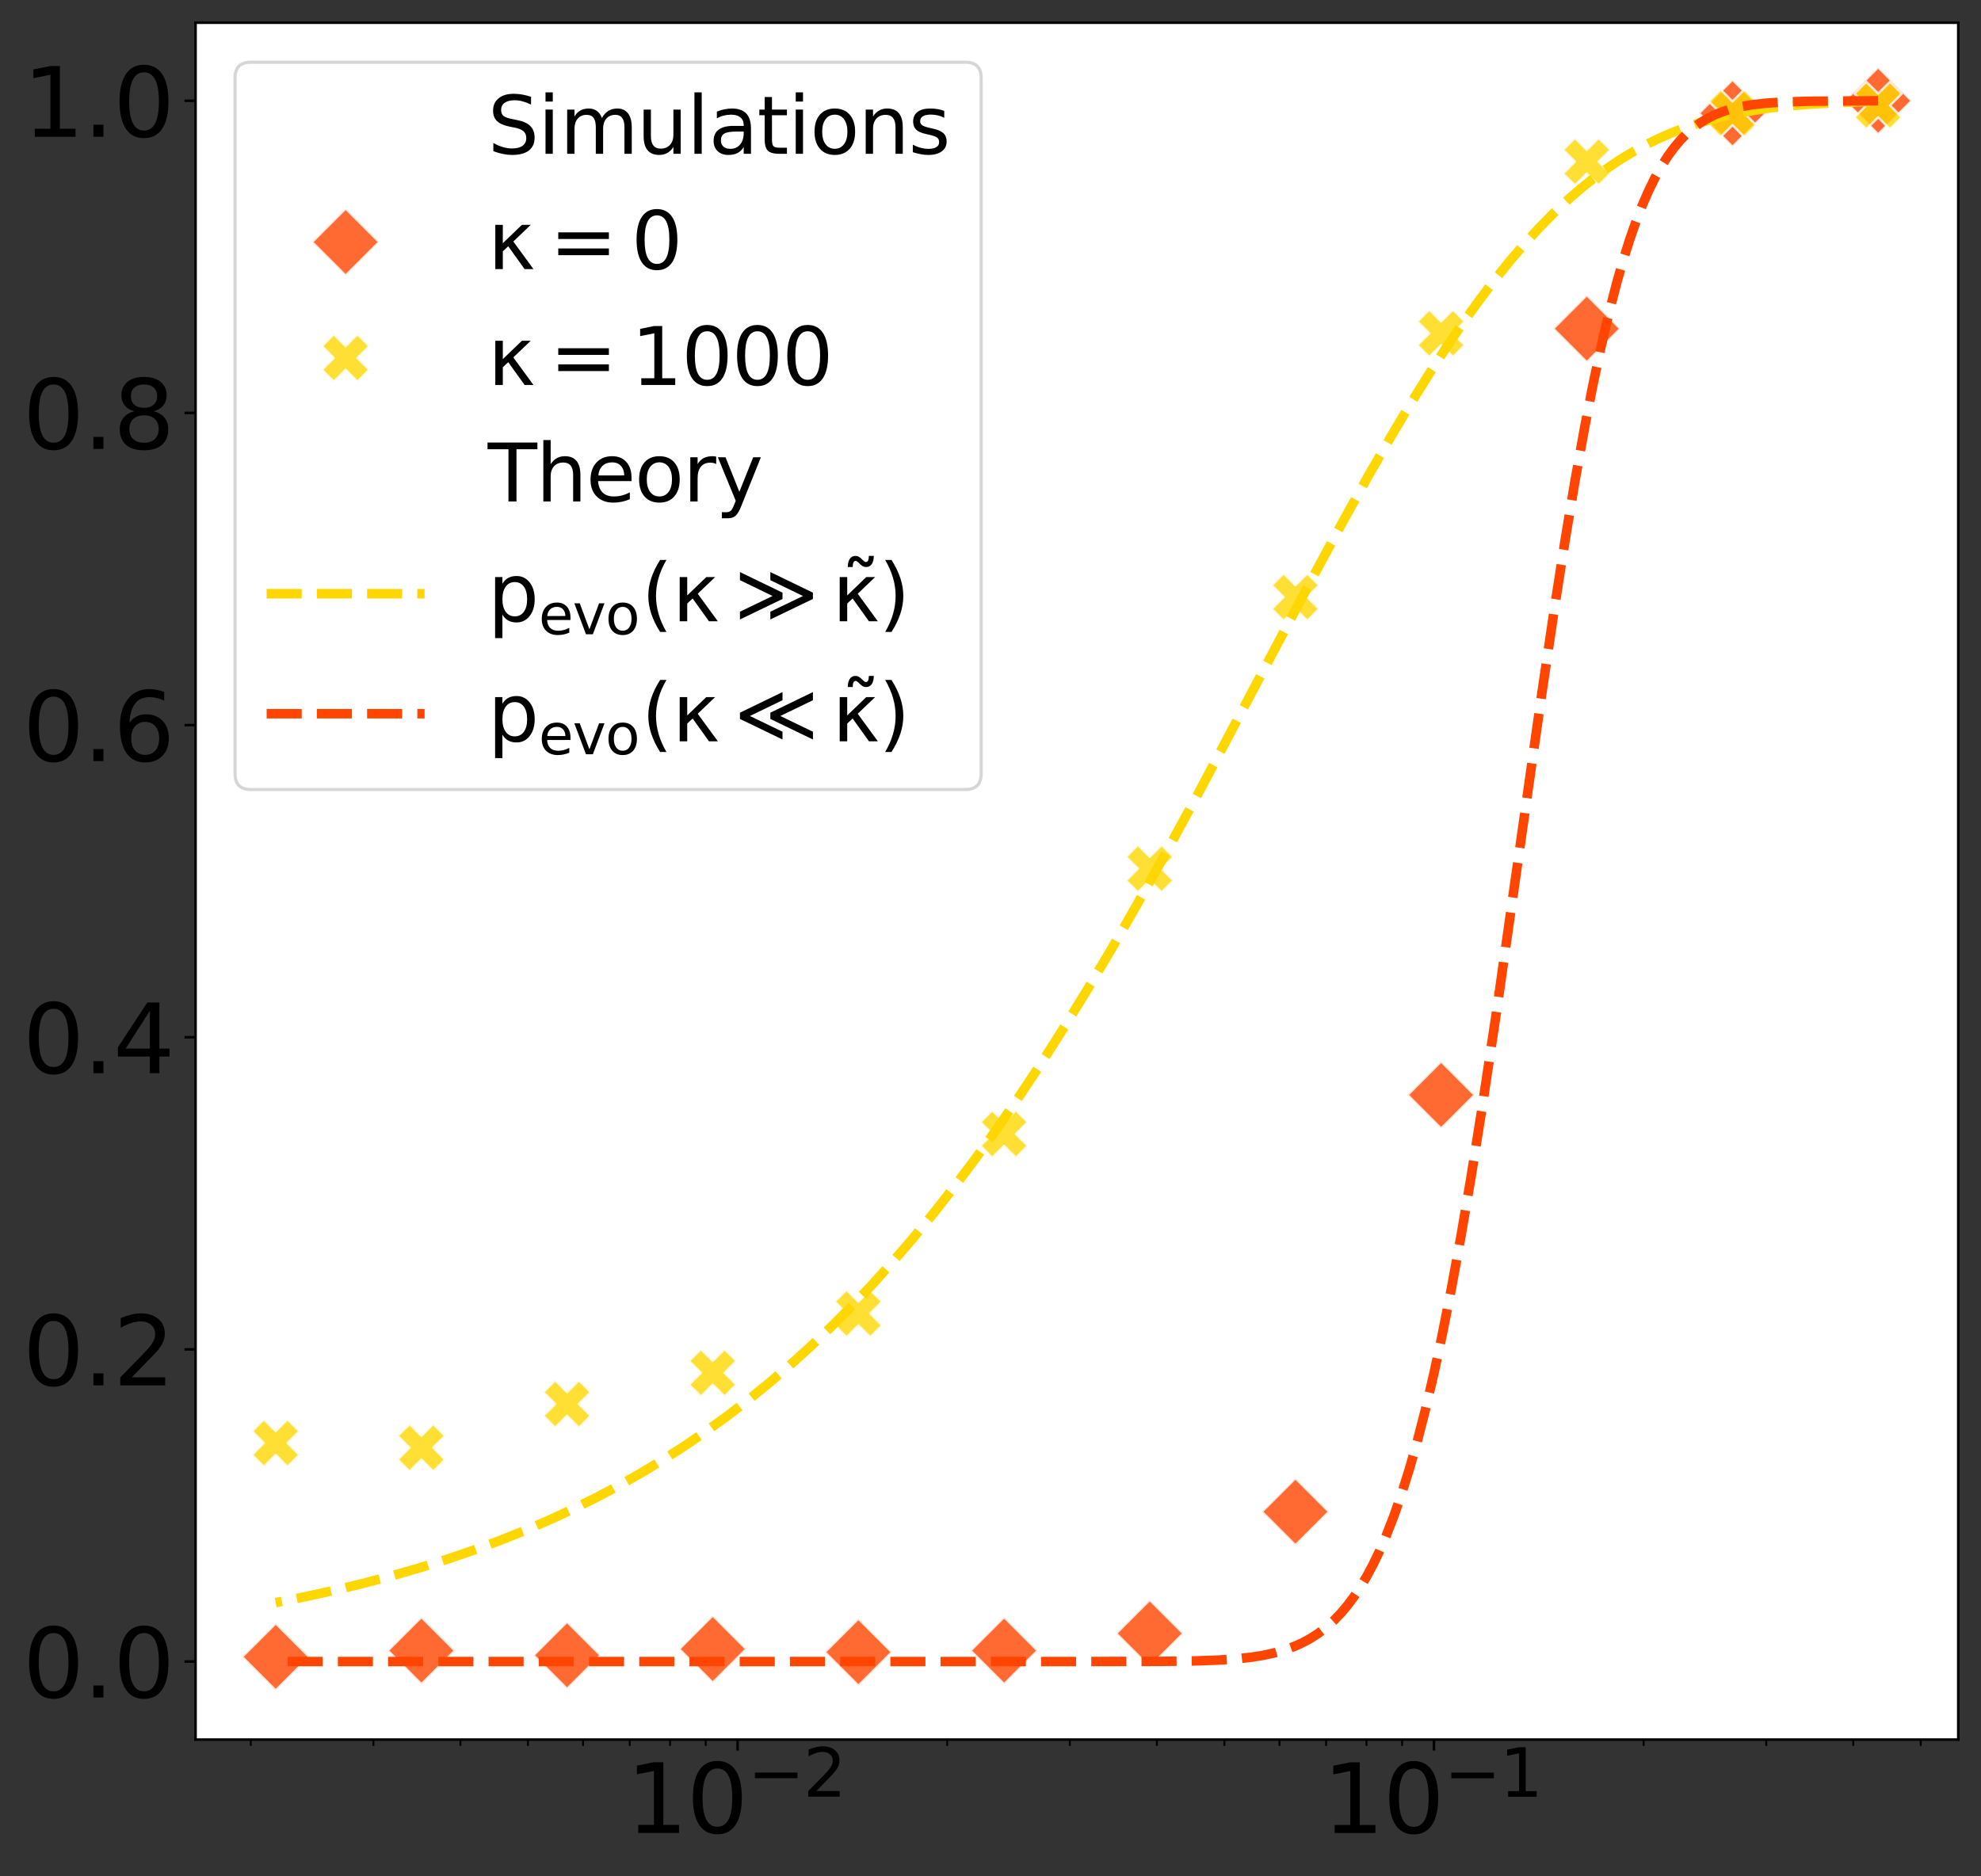 <?xml version="1.0" encoding="utf-8" standalone="no"?>
<!DOCTYPE svg PUBLIC "-//W3C//DTD SVG 1.1//EN"
  "http://www.w3.org/Graphics/SVG/1.1/DTD/svg11.dtd">
<svg xmlns:xlink="http://www.w3.org/1999/xlink" width="627.109pt" height="594.034pt" viewBox="0 0 627.109 594.034" xmlns="http://www.w3.org/2000/svg" version="1.1">
 <rect x="0" y="0" width="627.109" height="594.034" fill="#333333" stroke="none"/>
 <defs>
  <style type="text/css">*{stroke-linejoin: round; stroke-linecap: butt}</style>
 </defs>
 <g id="figure_1">
  <g id="patch_1">
   <path d="M 0 594.034 
L 627.109 594.034 
L 627.109 0 
L 0 0 
L 0 594.034 
z
" style="fill: none"/>
  </g>
  <g id="axes_1">
   <g id="patch_2">
    <path d="M 61.909 550.8 
L 619.909 550.8 
L 619.909 7.2 
L 61.909 7.2 
z
" style="fill: #ffffff"/>
   </g>
   <g id="PolyCollection_1"/>
   <g id="PolyCollection_2"/>
   <g id="matplotlib.axis_1">
    <g id="xtick_1">
     <g id="line2d_1">
      <defs>
       <path id="m8eb6b4bc54" d="M 0 0 
L 0 3.5 
" style="stroke: #000000; stroke-width: 0.8"/>
      </defs>
      <g>
       <use xlink:href="#m8eb6b4bc54" x="233.489" y="550.8" style="stroke: #000000; stroke-width: 0.8"/>
      </g>
     </g>
     <g id="text_1">
      <!-- $\mathdefault{10^{-2}}$ -->
      <g transform="translate(198.239 580.595)scale(0.3 -0.3)">
       <defs>
        <path id="DejaVuSans-31" d="M 794 531 
L 1825 531 
L 1825 4091 
L 703 3866 
L 703 4441 
L 1819 4666 
L 2450 4666 
L 2450 531 
L 3481 531 
L 3481 0 
L 794 0 
L 794 531 
z
" transform="scale(0.016)"/>
        <path id="DejaVuSans-30" d="M 2034 4250 
Q 1547 4250 1301 3770 
Q 1056 3291 1056 2328 
Q 1056 1369 1301 889 
Q 1547 409 2034 409 
Q 2525 409 2770 889 
Q 3016 1369 3016 2328 
Q 3016 3291 2770 3770 
Q 2525 4250 2034 4250 
z
M 2034 4750 
Q 2819 4750 3233 4129 
Q 3647 3509 3647 2328 
Q 3647 1150 3233 529 
Q 2819 -91 2034 -91 
Q 1250 -91 836 529 
Q 422 1150 422 2328 
Q 422 3509 836 4129 
Q 1250 4750 2034 4750 
z
" transform="scale(0.016)"/>
        <path id="DejaVuSans-2212" d="M 678 2272 
L 4684 2272 
L 4684 1741 
L 678 1741 
L 678 2272 
z
" transform="scale(0.016)"/>
        <path id="DejaVuSans-32" d="M 1228 531 
L 3431 531 
L 3431 0 
L 469 0 
L 469 531 
Q 828 903 1448 1529 
Q 2069 2156 2228 2338 
Q 2531 2678 2651 2914 
Q 2772 3150 2772 3378 
Q 2772 3750 2511 3984 
Q 2250 4219 1831 4219 
Q 1534 4219 1204 4116 
Q 875 4013 500 3803 
L 500 4441 
Q 881 4594 1212 4672 
Q 1544 4750 1819 4750 
Q 2544 4750 2975 4387 
Q 3406 4025 3406 3419 
Q 3406 3131 3298 2873 
Q 3191 2616 2906 2266 
Q 2828 2175 2409 1742 
Q 1991 1309 1228 531 
z
" transform="scale(0.016)"/>
       </defs>
       <use xlink:href="#DejaVuSans-31" transform="translate(0 0.766)"/>
       <use xlink:href="#DejaVuSans-30" transform="translate(63.623 0.766)"/>
       <use xlink:href="#DejaVuSans-2212" transform="translate(128.203 39.047)scale(0.7)"/>
       <use xlink:href="#DejaVuSans-32" transform="translate(186.855 39.047)scale(0.7)"/>
      </g>
     </g>
    </g>
    <g id="xtick_2">
     <g id="line2d_2">
      <g>
       <use xlink:href="#m8eb6b4bc54" x="453.943" y="550.8" style="stroke: #000000; stroke-width: 0.8"/>
      </g>
     </g>
     <g id="text_2">
      <!-- $\mathdefault{10^{-1}}$ -->
      <g transform="translate(418.693 580.595)scale(0.3 -0.3)">
       <use xlink:href="#DejaVuSans-31" transform="translate(0 0.684)"/>
       <use xlink:href="#DejaVuSans-30" transform="translate(63.623 0.684)"/>
       <use xlink:href="#DejaVuSans-2212" transform="translate(128.203 38.966)scale(0.7)"/>
       <use xlink:href="#DejaVuSans-31" transform="translate(186.855 38.966)scale(0.7)"/>
      </g>
     </g>
    </g>
    <g id="xtick_3">
     <g id="line2d_3">
      <defs>
       <path id="mfe21b0806c" d="M 0 0 
L 0 2 
" style="stroke: #000000; stroke-width: 0.6"/>
      </defs>
      <g>
       <use xlink:href="#mfe21b0806c" x="79.397" y="550.8" style="stroke: #000000; stroke-width: 0.6"/>
      </g>
     </g>
    </g>
    <g id="xtick_4">
     <g id="line2d_4">
      <g>
       <use xlink:href="#mfe21b0806c" x="118.218" y="550.8" style="stroke: #000000; stroke-width: 0.6"/>
      </g>
     </g>
    </g>
    <g id="xtick_5">
     <g id="line2d_5">
      <g>
       <use xlink:href="#mfe21b0806c" x="145.761" y="550.8" style="stroke: #000000; stroke-width: 0.6"/>
      </g>
     </g>
    </g>
    <g id="xtick_6">
     <g id="line2d_6">
      <g>
       <use xlink:href="#mfe21b0806c" x="167.125" y="550.8" style="stroke: #000000; stroke-width: 0.6"/>
      </g>
     </g>
    </g>
    <g id="xtick_7">
     <g id="line2d_7">
      <g>
       <use xlink:href="#mfe21b0806c" x="184.581" y="550.8" style="stroke: #000000; stroke-width: 0.6"/>
      </g>
     </g>
    </g>
    <g id="xtick_8">
     <g id="line2d_8">
      <g>
       <use xlink:href="#mfe21b0806c" x="199.34" y="550.8" style="stroke: #000000; stroke-width: 0.6"/>
      </g>
     </g>
    </g>
    <g id="xtick_9">
     <g id="line2d_9">
      <g>
       <use xlink:href="#mfe21b0806c" x="212.124" y="550.8" style="stroke: #000000; stroke-width: 0.6"/>
      </g>
     </g>
    </g>
    <g id="xtick_10">
     <g id="line2d_10">
      <g>
       <use xlink:href="#mfe21b0806c" x="223.401" y="550.8" style="stroke: #000000; stroke-width: 0.6"/>
      </g>
     </g>
    </g>
    <g id="xtick_11">
     <g id="line2d_11">
      <g>
       <use xlink:href="#mfe21b0806c" x="299.852" y="550.8" style="stroke: #000000; stroke-width: 0.6"/>
      </g>
     </g>
    </g>
    <g id="xtick_12">
     <g id="line2d_12">
      <g>
       <use xlink:href="#mfe21b0806c" x="338.672" y="550.8" style="stroke: #000000; stroke-width: 0.6"/>
      </g>
     </g>
    </g>
    <g id="xtick_13">
     <g id="line2d_13">
      <g>
       <use xlink:href="#mfe21b0806c" x="366.216" y="550.8" style="stroke: #000000; stroke-width: 0.6"/>
      </g>
     </g>
    </g>
    <g id="xtick_14">
     <g id="line2d_14">
      <g>
       <use xlink:href="#mfe21b0806c" x="387.58" y="550.8" style="stroke: #000000; stroke-width: 0.6"/>
      </g>
     </g>
    </g>
    <g id="xtick_15">
     <g id="line2d_15">
      <g>
       <use xlink:href="#mfe21b0806c" x="405.036" y="550.8" style="stroke: #000000; stroke-width: 0.6"/>
      </g>
     </g>
    </g>
    <g id="xtick_16">
     <g id="line2d_16">
      <g>
       <use xlink:href="#mfe21b0806c" x="419.794" y="550.8" style="stroke: #000000; stroke-width: 0.6"/>
      </g>
     </g>
    </g>
    <g id="xtick_17">
     <g id="line2d_17">
      <g>
       <use xlink:href="#mfe21b0806c" x="432.579" y="550.8" style="stroke: #000000; stroke-width: 0.6"/>
      </g>
     </g>
    </g>
    <g id="xtick_18">
     <g id="line2d_18">
      <g>
       <use xlink:href="#mfe21b0806c" x="443.856" y="550.8" style="stroke: #000000; stroke-width: 0.6"/>
      </g>
     </g>
    </g>
    <g id="xtick_19">
     <g id="line2d_19">
      <g>
       <use xlink:href="#mfe21b0806c" x="520.307" y="550.8" style="stroke: #000000; stroke-width: 0.6"/>
      </g>
     </g>
    </g>
    <g id="xtick_20">
     <g id="line2d_20">
      <g>
       <use xlink:href="#mfe21b0806c" x="559.127" y="550.8" style="stroke: #000000; stroke-width: 0.6"/>
      </g>
     </g>
    </g>
    <g id="xtick_21">
     <g id="line2d_21">
      <g>
       <use xlink:href="#mfe21b0806c" x="586.67" y="550.8" style="stroke: #000000; stroke-width: 0.6"/>
      </g>
     </g>
    </g>
    <g id="xtick_22">
     <g id="line2d_22">
      <g>
       <use xlink:href="#mfe21b0806c" x="608.034" y="550.8" style="stroke: #000000; stroke-width: 0.6"/>
      </g>
     </g>
    </g>
   </g>
   <g id="matplotlib.axis_2">
    <g id="ytick_1">
     <g id="line2d_23">
      <defs>
       <path id="m7afce7022f" d="M 0 0 
L -3.5 0 
" style="stroke: #000000; stroke-width: 0.8"/>
      </defs>
      <g>
       <use xlink:href="#m7afce7022f" x="61.909" y="526.091" style="stroke: #000000; stroke-width: 0.8"/>
      </g>
     </g>
     <g id="text_3">
      <!-- 0.0 -->
      <g transform="translate(7.2 537.489)scale(0.3 -0.3)">
       <defs>
        <path id="DejaVuSans-2e" d="M 684 794 
L 1344 794 
L 1344 0 
L 684 0 
L 684 794 
z
" transform="scale(0.016)"/>
       </defs>
       <use xlink:href="#DejaVuSans-30"/>
       <use xlink:href="#DejaVuSans-2e" x="63.623"/>
       <use xlink:href="#DejaVuSans-30" x="95.41"/>
      </g>
     </g>
    </g>
    <g id="ytick_2">
     <g id="line2d_24">
      <g>
       <use xlink:href="#m7afce7022f" x="61.909" y="427.255" style="stroke: #000000; stroke-width: 0.8"/>
      </g>
     </g>
     <g id="text_4">
      <!-- 0.2 -->
      <g transform="translate(7.2 438.652)scale(0.3 -0.3)">
       <use xlink:href="#DejaVuSans-30"/>
       <use xlink:href="#DejaVuSans-2e" x="63.623"/>
       <use xlink:href="#DejaVuSans-32" x="95.41"/>
      </g>
     </g>
    </g>
    <g id="ytick_3">
     <g id="line2d_25">
      <g>
       <use xlink:href="#m7afce7022f" x="61.909" y="328.418" style="stroke: #000000; stroke-width: 0.8"/>
      </g>
     </g>
     <g id="text_5">
      <!-- 0.4 -->
      <g transform="translate(7.2 339.816)scale(0.3 -0.3)">
       <defs>
        <path id="DejaVuSans-34" d="M 2419 4116 
L 825 1625 
L 2419 1625 
L 2419 4116 
z
M 2253 4666 
L 3047 4666 
L 3047 1625 
L 3713 1625 
L 3713 1100 
L 3047 1100 
L 3047 0 
L 2419 0 
L 2419 1100 
L 313 1100 
L 313 1709 
L 2253 4666 
z
" transform="scale(0.016)"/>
       </defs>
       <use xlink:href="#DejaVuSans-30"/>
       <use xlink:href="#DejaVuSans-2e" x="63.623"/>
       <use xlink:href="#DejaVuSans-34" x="95.41"/>
      </g>
     </g>
    </g>
    <g id="ytick_4">
     <g id="line2d_26">
      <g>
       <use xlink:href="#m7afce7022f" x="61.909" y="229.582" style="stroke: #000000; stroke-width: 0.8"/>
      </g>
     </g>
     <g id="text_6">
      <!-- 0.6 -->
      <g transform="translate(7.2 240.979)scale(0.3 -0.3)">
       <defs>
        <path id="DejaVuSans-36" d="M 2113 2584 
Q 1688 2584 1439 2293 
Q 1191 2003 1191 1497 
Q 1191 994 1439 701 
Q 1688 409 2113 409 
Q 2538 409 2786 701 
Q 3034 994 3034 1497 
Q 3034 2003 2786 2293 
Q 2538 2584 2113 2584 
z
M 3366 4563 
L 3366 3988 
Q 3128 4100 2886 4159 
Q 2644 4219 2406 4219 
Q 1781 4219 1451 3797 
Q 1122 3375 1075 2522 
Q 1259 2794 1537 2939 
Q 1816 3084 2150 3084 
Q 2853 3084 3261 2657 
Q 3669 2231 3669 1497 
Q 3669 778 3244 343 
Q 2819 -91 2113 -91 
Q 1303 -91 875 529 
Q 447 1150 447 2328 
Q 447 3434 972 4092 
Q 1497 4750 2381 4750 
Q 2619 4750 2861 4703 
Q 3103 4656 3366 4563 
z
" transform="scale(0.016)"/>
       </defs>
       <use xlink:href="#DejaVuSans-30"/>
       <use xlink:href="#DejaVuSans-2e" x="63.623"/>
       <use xlink:href="#DejaVuSans-36" x="95.41"/>
      </g>
     </g>
    </g>
    <g id="ytick_5">
     <g id="line2d_27">
      <g>
       <use xlink:href="#m7afce7022f" x="61.909" y="130.745" style="stroke: #000000; stroke-width: 0.8"/>
      </g>
     </g>
     <g id="text_7">
      <!-- 0.8 -->
      <g transform="translate(7.2 142.143)scale(0.3 -0.3)">
       <defs>
        <path id="DejaVuSans-38" d="M 2034 2216 
Q 1584 2216 1326 1975 
Q 1069 1734 1069 1313 
Q 1069 891 1326 650 
Q 1584 409 2034 409 
Q 2484 409 2743 651 
Q 3003 894 3003 1313 
Q 3003 1734 2745 1975 
Q 2488 2216 2034 2216 
z
M 1403 2484 
Q 997 2584 770 2862 
Q 544 3141 544 3541 
Q 544 4100 942 4425 
Q 1341 4750 2034 4750 
Q 2731 4750 3128 4425 
Q 3525 4100 3525 3541 
Q 3525 3141 3298 2862 
Q 3072 2584 2669 2484 
Q 3125 2378 3379 2068 
Q 3634 1759 3634 1313 
Q 3634 634 3220 271 
Q 2806 -91 2034 -91 
Q 1263 -91 848 271 
Q 434 634 434 1313 
Q 434 1759 690 2068 
Q 947 2378 1403 2484 
z
M 1172 3481 
Q 1172 3119 1398 2916 
Q 1625 2713 2034 2713 
Q 2441 2713 2670 2916 
Q 2900 3119 2900 3481 
Q 2900 3844 2670 4047 
Q 2441 4250 2034 4250 
Q 1625 4250 1398 4047 
Q 1172 3844 1172 3481 
z
" transform="scale(0.016)"/>
       </defs>
       <use xlink:href="#DejaVuSans-30"/>
       <use xlink:href="#DejaVuSans-2e" x="63.623"/>
       <use xlink:href="#DejaVuSans-38" x="95.41"/>
      </g>
     </g>
    </g>
    <g id="ytick_6">
     <g id="line2d_28">
      <g>
       <use xlink:href="#m7afce7022f" x="61.909" y="31.909" style="stroke: #000000; stroke-width: 0.8"/>
      </g>
     </g>
     <g id="text_8">
      <!-- 1.0 -->
      <g transform="translate(7.2 43.307)scale(0.3 -0.3)">
       <use xlink:href="#DejaVuSans-31"/>
       <use xlink:href="#DejaVuSans-2e" x="63.623"/>
       <use xlink:href="#DejaVuSans-30" x="95.41"/>
      </g>
     </g>
    </g>
   </g>
   <g id="line2d_29">
    <defs>
     <path id="md535e7350f" d="M -0 10.607 
L 10.607 0 
L 0 -10.607 
L -10.607 -0 
z
" style="stroke: #ffffff; stroke-opacity: 0.8; stroke-width: 0.75; stroke-linejoin: miter"/>
    </defs>
    <g clip-path="url(#p264e9fca0c)">
     <use xlink:href="#md535e7350f" x="87.273" y="524.608" style="fill: #ff4500; fill-opacity: 0.8; stroke: #ffffff; stroke-opacity: 0.8; stroke-width: 0.75; stroke-linejoin: miter"/>
     <use xlink:href="#md535e7350f" x="133.389" y="522.632" style="fill: #ff4500; fill-opacity: 0.8; stroke: #ffffff; stroke-opacity: 0.8; stroke-width: 0.75; stroke-linejoin: miter"/>
     <use xlink:href="#md535e7350f" x="179.504" y="524.114" style="fill: #ff4500; fill-opacity: 0.8; stroke: #ffffff; stroke-opacity: 0.8; stroke-width: 0.75; stroke-linejoin: miter"/>
     <use xlink:href="#md535e7350f" x="225.62" y="522.137" style="fill: #ff4500; fill-opacity: 0.8; stroke: #ffffff; stroke-opacity: 0.8; stroke-width: 0.75; stroke-linejoin: miter"/>
     <use xlink:href="#md535e7350f" x="271.736" y="523.126" style="fill: #ff4500; fill-opacity: 0.8; stroke: #ffffff; stroke-opacity: 0.8; stroke-width: 0.75; stroke-linejoin: miter"/>
     <use xlink:href="#md535e7350f" x="317.852" y="522.632" style="fill: #ff4500; fill-opacity: 0.8; stroke: #ffffff; stroke-opacity: 0.8; stroke-width: 0.75; stroke-linejoin: miter"/>
     <use xlink:href="#md535e7350f" x="363.967" y="517.196" style="fill: #ff4500; fill-opacity: 0.8; stroke: #ffffff; stroke-opacity: 0.8; stroke-width: 0.75; stroke-linejoin: miter"/>
     <use xlink:href="#md535e7350f" x="410.083" y="478.649" style="fill: #ff4500; fill-opacity: 0.8; stroke: #ffffff; stroke-opacity: 0.8; stroke-width: 0.75; stroke-linejoin: miter"/>
     <use xlink:href="#md535e7350f" x="456.199" y="346.703" style="fill: #ff4500; fill-opacity: 0.8; stroke: #ffffff; stroke-opacity: 0.8; stroke-width: 0.75; stroke-linejoin: miter"/>
     <use xlink:href="#md535e7350f" x="502.314" y="104.06" style="fill: #ff4500; fill-opacity: 0.8; stroke: #ffffff; stroke-opacity: 0.8; stroke-width: 0.75; stroke-linejoin: miter"/>
     <use xlink:href="#md535e7350f" x="548.43" y="35.863" style="fill: #ff4500; fill-opacity: 0.8; stroke: #ffffff; stroke-opacity: 0.8; stroke-width: 0.75; stroke-linejoin: miter"/>
     <use xlink:href="#md535e7350f" x="594.546" y="31.909" style="fill: #ff4500; fill-opacity: 0.8; stroke: #ffffff; stroke-opacity: 0.8; stroke-width: 0.75; stroke-linejoin: miter"/>
    </g>
   </g>
   <g id="line2d_30">
    <defs>
     <path id="m179551082c" d="M -3.75 7.5 
L 0 3.75 
L 3.75 7.5 
L 7.5 3.75 
L 3.75 0 
L 7.5 -3.75 
L 3.75 -7.5 
L 0 -3.75 
L -3.75 -7.5 
L -7.5 -3.75 
L -3.75 0 
L -7.5 3.75 
z
" style="stroke: #ffffff; stroke-opacity: 0.8; stroke-width: 0.75; stroke-linejoin: miter"/>
    </defs>
    <g clip-path="url(#p264e9fca0c)">
     <use xlink:href="#m179551082c" x="87.273" y="456.905" style="fill: #ffd700; fill-opacity: 0.8; stroke: #ffffff; stroke-opacity: 0.8; stroke-width: 0.75; stroke-linejoin: miter"/>
     <use xlink:href="#m179551082c" x="133.389" y="458.388" style="fill: #ffd700; fill-opacity: 0.8; stroke: #ffffff; stroke-opacity: 0.8; stroke-width: 0.75; stroke-linejoin: miter"/>
     <use xlink:href="#m179551082c" x="179.504" y="444.551" style="fill: #ffd700; fill-opacity: 0.8; stroke: #ffffff; stroke-opacity: 0.8; stroke-width: 0.75; stroke-linejoin: miter"/>
     <use xlink:href="#m179551082c" x="225.62" y="434.667" style="fill: #ffd700; fill-opacity: 0.8; stroke: #ffffff; stroke-opacity: 0.8; stroke-width: 0.75; stroke-linejoin: miter"/>
     <use xlink:href="#m179551082c" x="271.736" y="415.888" style="fill: #ffd700; fill-opacity: 0.8; stroke: #ffffff; stroke-opacity: 0.8; stroke-width: 0.75; stroke-linejoin: miter"/>
     <use xlink:href="#m179551082c" x="317.852" y="359.057" style="fill: #ffd700; fill-opacity: 0.8; stroke: #ffffff; stroke-opacity: 0.8; stroke-width: 0.75; stroke-linejoin: miter"/>
     <use xlink:href="#m179551082c" x="363.967" y="275.047" style="fill: #ffd700; fill-opacity: 0.8; stroke: #ffffff; stroke-opacity: 0.8; stroke-width: 0.75; stroke-linejoin: miter"/>
     <use xlink:href="#m179551082c" x="410.083" y="189.059" style="fill: #ffd700; fill-opacity: 0.8; stroke: #ffffff; stroke-opacity: 0.8; stroke-width: 0.75; stroke-linejoin: miter"/>
     <use xlink:href="#m179551082c" x="456.199" y="105.542" style="fill: #ffd700; fill-opacity: 0.8; stroke: #ffffff; stroke-opacity: 0.8; stroke-width: 0.75; stroke-linejoin: miter"/>
     <use xlink:href="#m179551082c" x="502.314" y="51.182" style="fill: #ffd700; fill-opacity: 0.8; stroke: #ffffff; stroke-opacity: 0.8; stroke-width: 0.75; stroke-linejoin: miter"/>
     <use xlink:href="#m179551082c" x="548.43" y="35.863" style="fill: #ffd700; fill-opacity: 0.8; stroke: #ffffff; stroke-opacity: 0.8; stroke-width: 0.75; stroke-linejoin: miter"/>
     <use xlink:href="#m179551082c" x="594.546" y="33.392" style="fill: #ffd700; fill-opacity: 0.8; stroke: #ffffff; stroke-opacity: 0.8; stroke-width: 0.75; stroke-linejoin: miter"/>
    </g>
   </g>
   <g id="line2d_31">
    <path d="M 594.546 32.134 
L 582.867 32.454 
L 573.727 32.923 
L 566.11 33.536 
L 559.509 34.29 
L 553.416 35.218 
L 547.83 36.304 
L 542.752 37.518 
L 538.182 38.82 
L 533.612 40.341 
L 529.042 42.103 
L 524.472 44.125 
L 520.41 46.155 
L 516.348 48.416 
L 512.285 50.919 
L 508.223 53.674 
L 504.161 56.689 
L 500.099 59.969 
L 496.036 63.52 
L 491.974 67.345 
L 487.404 71.976 
L 482.834 76.954 
L 478.264 82.275 
L 473.694 87.931 
L 468.616 94.6 
L 463.538 101.655 
L 458.461 109.078 
L 452.875 117.642 
L 446.782 127.42 
L 440.18 138.473 
L 433.072 150.839 
L 424.947 165.451 
L 415.299 183.297 
L 401.589 209.181 
L 379.755 250.401 
L 369.091 270.028 
L 359.951 286.396 
L 351.827 300.514 
L 344.21 313.333 
L 336.593 325.715 
L 329.484 336.854 
L 322.375 347.573 
L 315.774 357.142 
L 309.173 366.335 
L 302.572 375.149 
L 295.971 383.586 
L 289.37 391.648 
L 282.769 399.339 
L 276.167 406.666 
L 269.566 413.637 
L 262.965 420.26 
L 256.364 426.546 
L 249.763 432.505 
L 243.162 438.147 
L 236.56 443.486 
L 229.959 448.532 
L 223.358 453.298 
L 216.757 457.795 
L 210.156 462.036 
L 203.047 466.331 
L 195.938 470.356 
L 188.829 474.127 
L 181.72 477.657 
L 174.103 481.187 
L 166.487 484.472 
L 158.362 487.722 
L 150.238 490.729 
L 141.606 493.676 
L 132.973 496.385 
L 123.833 499.014 
L 114.693 501.417 
L 105.045 503.727 
L 94.89 505.932 
L 87.273 507.444 
L 87.273 507.444 
" clip-path="url(#p264e9fca0c)" style="fill: none; stroke-dasharray: 11.1,4.8; stroke-dashoffset: 0; stroke: #ffd700; stroke-width: 3"/>
   </g>
   <g id="line2d_32">
    <path d="M 594.546 31.917 
L 572.711 32.05 
L 564.587 32.298 
L 559.001 32.668 
L 554.431 33.194 
L 550.877 33.816 
L 547.83 34.558 
L 545.291 35.367 
L 542.752 36.391 
L 540.213 37.677 
L 538.182 38.931 
L 536.151 40.416 
L 534.12 42.165 
L 532.089 44.215 
L 530.058 46.601 
L 528.026 49.363 
L 525.995 52.54 
L 523.964 56.173 
L 521.933 60.301 
L 519.902 64.963 
L 517.871 70.195 
L 515.84 76.03 
L 513.809 82.497 
L 511.778 89.619 
L 509.239 99.469 
L 506.7 110.386 
L 504.161 122.368 
L 501.622 135.39 
L 498.575 152.324 
L 495.529 170.567 
L 491.974 193.28 
L 487.912 220.715 
L 481.818 263.588 
L 473.694 320.657 
L 469.124 351.09 
L 465.569 373.347 
L 462.523 391.23 
L 459.476 407.888 
L 456.429 423.245 
L 453.891 435.018 
L 451.352 445.853 
L 448.813 455.759 
L 446.274 464.754 
L 443.735 472.872 
L 441.196 480.151 
L 438.657 486.637 
L 436.626 491.29 
L 434.595 495.496 
L 432.564 499.283 
L 430.533 502.68 
L 428.502 505.715 
L 426.47 508.418 
L 424.439 510.814 
L 422.408 512.932 
L 419.869 515.225 
L 417.33 517.168 
L 414.791 518.805 
L 412.253 520.176 
L 409.714 521.317 
L 406.667 522.429 
L 403.62 523.307 
L 400.066 524.092 
L 396.004 524.743 
L 391.434 525.243 
L 385.848 525.625 
L 378.231 525.897 
L 367.06 526.044 
L 341.671 526.09 
L 87.273 526.091 
L 87.273 526.091 
" clip-path="url(#p264e9fca0c)" style="fill: none; stroke-dasharray: 11.1,4.8; stroke-dashoffset: 0; stroke: #ff4500; stroke-width: 3"/>
   </g>
   <g id="patch_3">
    <path d="M 61.909 550.8 
L 61.909 7.2 
" style="fill: none; stroke: #000000; stroke-width: 0.8; stroke-linejoin: miter; stroke-linecap: square"/>
   </g>
   <g id="patch_4">
    <path d="M 619.909 550.8 
L 619.909 7.2 
" style="fill: none; stroke: #000000; stroke-width: 0.8; stroke-linejoin: miter; stroke-linecap: square"/>
   </g>
   <g id="patch_5">
    <path d="M 61.909 550.8 
L 619.909 550.8 
" style="fill: none; stroke: #000000; stroke-width: 0.8; stroke-linejoin: miter; stroke-linecap: square"/>
   </g>
   <g id="patch_6">
    <path d="M 61.909 7.2 
L 619.909 7.2 
" style="fill: none; stroke: #000000; stroke-width: 0.8; stroke-linejoin: miter; stroke-linecap: square"/>
   </g>
   <g id="legend_1">
    <g id="patch_7">
     <path d="M 79.409 249.981 
L 305.597 249.981 
Q 310.597 249.981 310.597 244.981 
L 310.597 24.7 
Q 310.597 19.7 305.597 19.7 
L 79.409 19.7 
Q 74.409 19.7 74.409 24.7 
L 74.409 244.981 
Q 74.409 249.981 79.409 249.981 
z
" style="fill: #ffffff; opacity: 0.8; stroke: #cccccc; stroke-linejoin: miter"/>
    </g>
    <g id="line2d_33"/>
    <g id="text_9">
     <!-- Simulations -->
     <g transform="translate(154.409 48.696)scale(0.25 -0.25)">
      <defs>
       <path id="DejaVuSans-53" d="M 3425 4513 
L 3425 3897 
Q 3066 4069 2747 4153 
Q 2428 4238 2131 4238 
Q 1616 4238 1336 4038 
Q 1056 3838 1056 3469 
Q 1056 3159 1242 3001 
Q 1428 2844 1947 2747 
L 2328 2669 
Q 3034 2534 3370 2195 
Q 3706 1856 3706 1288 
Q 3706 609 3251 259 
Q 2797 -91 1919 -91 
Q 1588 -91 1214 -16 
Q 841 59 441 206 
L 441 856 
Q 825 641 1194 531 
Q 1563 422 1919 422 
Q 2459 422 2753 634 
Q 3047 847 3047 1241 
Q 3047 1584 2836 1778 
Q 2625 1972 2144 2069 
L 1759 2144 
Q 1053 2284 737 2584 
Q 422 2884 422 3419 
Q 422 4038 858 4394 
Q 1294 4750 2059 4750 
Q 2388 4750 2728 4690 
Q 3069 4631 3425 4513 
z
" transform="scale(0.016)"/>
       <path id="DejaVuSans-69" d="M 603 3500 
L 1178 3500 
L 1178 0 
L 603 0 
L 603 3500 
z
M 603 4863 
L 1178 4863 
L 1178 4134 
L 603 4134 
L 603 4863 
z
" transform="scale(0.016)"/>
       <path id="DejaVuSans-6d" d="M 3328 2828 
Q 3544 3216 3844 3400 
Q 4144 3584 4550 3584 
Q 5097 3584 5394 3201 
Q 5691 2819 5691 2113 
L 5691 0 
L 5113 0 
L 5113 2094 
Q 5113 2597 4934 2840 
Q 4756 3084 4391 3084 
Q 3944 3084 3684 2787 
Q 3425 2491 3425 1978 
L 3425 0 
L 2847 0 
L 2847 2094 
Q 2847 2600 2669 2842 
Q 2491 3084 2119 3084 
Q 1678 3084 1418 2786 
Q 1159 2488 1159 1978 
L 1159 0 
L 581 0 
L 581 3500 
L 1159 3500 
L 1159 2956 
Q 1356 3278 1631 3431 
Q 1906 3584 2284 3584 
Q 2666 3584 2933 3390 
Q 3200 3197 3328 2828 
z
" transform="scale(0.016)"/>
       <path id="DejaVuSans-75" d="M 544 1381 
L 544 3500 
L 1119 3500 
L 1119 1403 
Q 1119 906 1312 657 
Q 1506 409 1894 409 
Q 2359 409 2629 706 
Q 2900 1003 2900 1516 
L 2900 3500 
L 3475 3500 
L 3475 0 
L 2900 0 
L 2900 538 
Q 2691 219 2414 64 
Q 2138 -91 1772 -91 
Q 1169 -91 856 284 
Q 544 659 544 1381 
z
M 1991 3584 
L 1991 3584 
z
" transform="scale(0.016)"/>
       <path id="DejaVuSans-6c" d="M 603 4863 
L 1178 4863 
L 1178 0 
L 603 0 
L 603 4863 
z
" transform="scale(0.016)"/>
       <path id="DejaVuSans-61" d="M 2194 1759 
Q 1497 1759 1228 1600 
Q 959 1441 959 1056 
Q 959 750 1161 570 
Q 1363 391 1709 391 
Q 2188 391 2477 730 
Q 2766 1069 2766 1631 
L 2766 1759 
L 2194 1759 
z
M 3341 1997 
L 3341 0 
L 2766 0 
L 2766 531 
Q 2569 213 2275 61 
Q 1981 -91 1556 -91 
Q 1019 -91 701 211 
Q 384 513 384 1019 
Q 384 1609 779 1909 
Q 1175 2209 1959 2209 
L 2766 2209 
L 2766 2266 
Q 2766 2663 2505 2880 
Q 2244 3097 1772 3097 
Q 1472 3097 1187 3025 
Q 903 2953 641 2809 
L 641 3341 
Q 956 3463 1253 3523 
Q 1550 3584 1831 3584 
Q 2591 3584 2966 3190 
Q 3341 2797 3341 1997 
z
" transform="scale(0.016)"/>
       <path id="DejaVuSans-74" d="M 1172 4494 
L 1172 3500 
L 2356 3500 
L 2356 3053 
L 1172 3053 
L 1172 1153 
Q 1172 725 1289 603 
Q 1406 481 1766 481 
L 2356 481 
L 2356 0 
L 1766 0 
Q 1100 0 847 248 
Q 594 497 594 1153 
L 594 3053 
L 172 3053 
L 172 3500 
L 594 3500 
L 594 4494 
L 1172 4494 
z
" transform="scale(0.016)"/>
       <path id="DejaVuSans-6f" d="M 1959 3097 
Q 1497 3097 1228 2736 
Q 959 2375 959 1747 
Q 959 1119 1226 758 
Q 1494 397 1959 397 
Q 2419 397 2687 759 
Q 2956 1122 2956 1747 
Q 2956 2369 2687 2733 
Q 2419 3097 1959 3097 
z
M 1959 3584 
Q 2709 3584 3137 3096 
Q 3566 2609 3566 1747 
Q 3566 888 3137 398 
Q 2709 -91 1959 -91 
Q 1206 -91 779 398 
Q 353 888 353 1747 
Q 353 2609 779 3096 
Q 1206 3584 1959 3584 
z
" transform="scale(0.016)"/>
       <path id="DejaVuSans-6e" d="M 3513 2113 
L 3513 0 
L 2938 0 
L 2938 2094 
Q 2938 2591 2744 2837 
Q 2550 3084 2163 3084 
Q 1697 3084 1428 2787 
Q 1159 2491 1159 1978 
L 1159 0 
L 581 0 
L 581 3500 
L 1159 3500 
L 1159 2956 
Q 1366 3272 1645 3428 
Q 1925 3584 2291 3584 
Q 2894 3584 3203 3211 
Q 3513 2838 3513 2113 
z
" transform="scale(0.016)"/>
       <path id="DejaVuSans-73" d="M 2834 3397 
L 2834 2853 
Q 2591 2978 2328 3040 
Q 2066 3103 1784 3103 
Q 1356 3103 1142 2972 
Q 928 2841 928 2578 
Q 928 2378 1081 2264 
Q 1234 2150 1697 2047 
L 1894 2003 
Q 2506 1872 2764 1633 
Q 3022 1394 3022 966 
Q 3022 478 2636 193 
Q 2250 -91 1575 -91 
Q 1294 -91 989 -36 
Q 684 19 347 128 
L 347 722 
Q 666 556 975 473 
Q 1284 391 1588 391 
Q 1994 391 2212 530 
Q 2431 669 2431 922 
Q 2431 1156 2273 1281 
Q 2116 1406 1581 1522 
L 1381 1569 
Q 847 1681 609 1914 
Q 372 2147 372 2553 
Q 372 3047 722 3315 
Q 1072 3584 1716 3584 
Q 2034 3584 2315 3537 
Q 2597 3491 2834 3397 
z
" transform="scale(0.016)"/>
      </defs>
      <use xlink:href="#DejaVuSans-53"/>
      <use xlink:href="#DejaVuSans-69" x="63.477"/>
      <use xlink:href="#DejaVuSans-6d" x="91.26"/>
      <use xlink:href="#DejaVuSans-75" x="188.672"/>
      <use xlink:href="#DejaVuSans-6c" x="252.051"/>
      <use xlink:href="#DejaVuSans-61" x="279.834"/>
      <use xlink:href="#DejaVuSans-74" x="341.113"/>
      <use xlink:href="#DejaVuSans-69" x="380.322"/>
      <use xlink:href="#DejaVuSans-6f" x="408.105"/>
      <use xlink:href="#DejaVuSans-6e" x="469.287"/>
      <use xlink:href="#DejaVuSans-73" x="532.666"/>
     </g>
    </g>
    <g id="line2d_34">
     <g>
      <use xlink:href="#md535e7350f" x="109.409" y="76.641" style="fill: #ff4500; fill-opacity: 0.8; stroke: #ffffff; stroke-opacity: 0.8; stroke-width: 0.75; stroke-linejoin: miter"/>
     </g>
    </g>
    <g id="text_10">
     <!-- $\kappa=0$ -->
     <g transform="translate(154.409 85.391)scale(0.25 -0.25)">
      <defs>
       <path id="DejaVuSans-3ba" d="M 597 3500 
L 1191 3500 
L 1191 2047 
L 2700 3500 
L 3400 3500 
L 2022 2181 
L 3616 0 
L 2913 0 
L 1619 1806 
L 1191 1403 
L 1191 0 
L 597 0 
L 597 3500 
z
" transform="scale(0.016)"/>
       <path id="DejaVuSans-3d" d="M 678 2906 
L 4684 2906 
L 4684 2381 
L 678 2381 
L 678 2906 
z
M 678 1631 
L 4684 1631 
L 4684 1100 
L 678 1100 
L 678 1631 
z
" transform="scale(0.016)"/>
      </defs>
      <use xlink:href="#DejaVuSans-3ba" transform="translate(0 0.781)"/>
      <use xlink:href="#DejaVuSans-3d" transform="translate(78.418 0.781)"/>
      <use xlink:href="#DejaVuSans-30" transform="translate(181.689 0.781)"/>
     </g>
    </g>
    <g id="line2d_35">
     <g>
      <use xlink:href="#m179551082c" x="109.409" y="113.337" style="fill: #ffd700; fill-opacity: 0.8; stroke: #ffffff; stroke-opacity: 0.8; stroke-width: 0.75; stroke-linejoin: miter"/>
     </g>
    </g>
    <g id="text_11">
     <!-- $\kappa=1000$ -->
     <g transform="translate(154.409 122.087)scale(0.25 -0.25)">
      <use xlink:href="#DejaVuSans-3ba" transform="translate(0 0.781)"/>
      <use xlink:href="#DejaVuSans-3d" transform="translate(78.418 0.781)"/>
      <use xlink:href="#DejaVuSans-31" transform="translate(181.689 0.781)"/>
      <use xlink:href="#DejaVuSans-30" transform="translate(245.312 0.781)"/>
      <use xlink:href="#DejaVuSans-30" transform="translate(308.936 0.781)"/>
      <use xlink:href="#DejaVuSans-30" transform="translate(372.559 0.781)"/>
     </g>
    </g>
    <g id="line2d_36"/>
    <g id="text_12">
     <!-- Theory -->
     <g transform="translate(154.409 158.782)scale(0.25 -0.25)">
      <defs>
       <path id="DejaVuSans-54" d="M -19 4666 
L 3928 4666 
L 3928 4134 
L 2272 4134 
L 2272 0 
L 1638 0 
L 1638 4134 
L -19 4134 
L -19 4666 
z
" transform="scale(0.016)"/>
       <path id="DejaVuSans-68" d="M 3513 2113 
L 3513 0 
L 2938 0 
L 2938 2094 
Q 2938 2591 2744 2837 
Q 2550 3084 2163 3084 
Q 1697 3084 1428 2787 
Q 1159 2491 1159 1978 
L 1159 0 
L 581 0 
L 581 4863 
L 1159 4863 
L 1159 2956 
Q 1366 3272 1645 3428 
Q 1925 3584 2291 3584 
Q 2894 3584 3203 3211 
Q 3513 2838 3513 2113 
z
" transform="scale(0.016)"/>
       <path id="DejaVuSans-65" d="M 3597 1894 
L 3597 1613 
L 953 1613 
Q 991 1019 1311 708 
Q 1631 397 2203 397 
Q 2534 397 2845 478 
Q 3156 559 3463 722 
L 3463 178 
Q 3153 47 2828 -22 
Q 2503 -91 2169 -91 
Q 1331 -91 842 396 
Q 353 884 353 1716 
Q 353 2575 817 3079 
Q 1281 3584 2069 3584 
Q 2775 3584 3186 3129 
Q 3597 2675 3597 1894 
z
M 3022 2063 
Q 3016 2534 2758 2815 
Q 2500 3097 2075 3097 
Q 1594 3097 1305 2825 
Q 1016 2553 972 2059 
L 3022 2063 
z
" transform="scale(0.016)"/>
       <path id="DejaVuSans-72" d="M 2631 2963 
Q 2534 3019 2420 3045 
Q 2306 3072 2169 3072 
Q 1681 3072 1420 2755 
Q 1159 2438 1159 1844 
L 1159 0 
L 581 0 
L 581 3500 
L 1159 3500 
L 1159 2956 
Q 1341 3275 1631 3429 
Q 1922 3584 2338 3584 
Q 2397 3584 2469 3576 
Q 2541 3569 2628 3553 
L 2631 2963 
z
" transform="scale(0.016)"/>
       <path id="DejaVuSans-79" d="M 2059 -325 
Q 1816 -950 1584 -1140 
Q 1353 -1331 966 -1331 
L 506 -1331 
L 506 -850 
L 844 -850 
Q 1081 -850 1212 -737 
Q 1344 -625 1503 -206 
L 1606 56 
L 191 3500 
L 800 3500 
L 1894 763 
L 2988 3500 
L 3597 3500 
L 2059 -325 
z
" transform="scale(0.016)"/>
      </defs>
      <use xlink:href="#DejaVuSans-54"/>
      <use xlink:href="#DejaVuSans-68" x="61.084"/>
      <use xlink:href="#DejaVuSans-65" x="124.463"/>
      <use xlink:href="#DejaVuSans-6f" x="185.986"/>
      <use xlink:href="#DejaVuSans-72" x="247.168"/>
      <use xlink:href="#DejaVuSans-79" x="288.281"/>
     </g>
    </g>
    <g id="line2d_37">
     <path d="M 84.409 187.981 
L 109.409 187.981 
L 134.409 187.981 
" style="fill: none; stroke-dasharray: 11.1,4.8; stroke-dashoffset: 0; stroke: #ffd700; stroke-width: 3"/>
    </g>
    <g id="text_13">
     <!-- $p_\mathrm{evo}\left(\kappa\gg\tilde{\kappa}\right)$ -->
     <g transform="translate(154.409 196.731)scale(0.25 -0.25)">
      <defs>
       <path id="DejaVuSans-70" d="M 1159 525 
L 1159 -1331 
L 581 -1331 
L 581 3500 
L 1159 3500 
L 1159 2969 
Q 1341 3281 1617 3432 
Q 1894 3584 2278 3584 
Q 2916 3584 3314 3078 
Q 3713 2572 3713 1747 
Q 3713 922 3314 415 
Q 2916 -91 2278 -91 
Q 1894 -91 1617 61 
Q 1341 213 1159 525 
z
M 3116 1747 
Q 3116 2381 2855 2742 
Q 2594 3103 2138 3103 
Q 1681 3103 1420 2742 
Q 1159 2381 1159 1747 
Q 1159 1113 1420 752 
Q 1681 391 2138 391 
Q 2594 391 2855 752 
Q 3116 1113 3116 1747 
z
" transform="scale(0.016)"/>
       <path id="DejaVuSans-76" d="M 191 3500 
L 800 3500 
L 1894 563 
L 2988 3500 
L 3597 3500 
L 2284 0 
L 1503 0 
L 191 3500 
z
" transform="scale(0.016)"/>
       <path id="DejaVuSans-28" d="M 1984 4856 
Q 1566 4138 1362 3434 
Q 1159 2731 1159 2009 
Q 1159 1288 1364 580 
Q 1569 -128 1984 -844 
L 1484 -844 
Q 1016 -109 783 600 
Q 550 1309 550 2009 
Q 550 2706 781 3412 
Q 1013 4119 1484 4856 
L 1984 4856 
z
" transform="scale(0.016)"/>
       <path id="DejaVuSans-226b" d="M 463 3253 
L 463 3897 
L 3831 2266 
L 3831 1769 
L 463 144 
L 463 759 
L 3044 2003 
L 463 3253 
z
M 2869 3253 
L 2869 3897 
L 6238 2266 
L 6238 1769 
L 2869 144 
L 2869 759 
L 5450 2003 
L 2869 3253 
z
" transform="scale(0.016)"/>
       <path id="DejaVuSans-303" d="M -1621 4281 
L -1799 4453 
Q -1867 4516 -1919 4545 
Q -1971 4575 -2011 4575 
Q -2130 4575 -2186 4461 
Q -2242 4347 -2249 4091 
L -2639 4091 
Q -2633 4513 -2473 4742 
Q -2314 4972 -2030 4972 
Q -1911 4972 -1811 4928 
Q -1711 4884 -1596 4781 
L -1417 4609 
Q -1349 4547 -1297 4517 
Q -1246 4488 -1205 4488 
Q -1086 4488 -1030 4602 
Q -974 4716 -967 4972 
L -577 4972 
Q -583 4550 -742 4320 
Q -902 4091 -1186 4091 
Q -1305 4091 -1405 4134 
Q -1505 4178 -1621 4281 
z
" transform="scale(0.016)"/>
       <path id="DejaVuSans-29" d="M 513 4856 
L 1013 4856 
Q 1481 4119 1714 3412 
Q 1947 2706 1947 2009 
Q 1947 1309 1714 600 
Q 1481 -109 1013 -844 
L 513 -844 
Q 928 -128 1133 580 
Q 1338 1288 1338 2009 
Q 1338 2731 1133 3434 
Q 928 4138 513 4856 
z
" transform="scale(0.016)"/>
      </defs>
      <use xlink:href="#DejaVuSans-70" transform="translate(0 0.047)"/>
      <use xlink:href="#DejaVuSans-65" transform="translate(64.434 -16.359)scale(0.7)"/>
      <use xlink:href="#DejaVuSans-76" transform="translate(107.5 -16.359)scale(0.7)"/>
      <use xlink:href="#DejaVuSans-6f" transform="translate(148.926 -16.359)scale(0.7)"/>
      <use xlink:href="#DejaVuSans-28" transform="translate(194.487 0.047)"/>
      <use xlink:href="#DejaVuSans-3ba" transform="translate(233.501 0.047)"/>
      <use xlink:href="#DejaVuSans-226b" transform="translate(311.919 0.047)"/>
      <use xlink:href="#DejaVuSans-303" transform="translate(498.057 3.312)"/>
      <use xlink:href="#DejaVuSans-3ba" transform="translate(436.089 0.047)"/>
      <use xlink:href="#DejaVuSans-29" transform="translate(495.024 0.047)"/>
     </g>
    </g>
    <g id="line2d_38">
     <path d="M 84.409 225.981 
L 109.409 225.981 
L 134.409 225.981 
" style="fill: none; stroke-dasharray: 11.1,4.8; stroke-dashoffset: 0; stroke: #ff4500; stroke-width: 3"/>
    </g>
    <g id="text_14">
     <!-- $p_\mathrm{evo}\left(\kappa\ll\tilde{\kappa}\right)$ -->
     <g transform="translate(154.409 234.731)scale(0.25 -0.25)">
      <defs>
       <path id="DejaVuSans-226a" d="M 6238 3253 
L 3656 2003 
L 6238 759 
L 6238 144 
L 2869 1769 
L 2869 2266 
L 6238 3897 
L 6238 3253 
z
M 3831 3253 
L 1250 2003 
L 3831 759 
L 3831 144 
L 463 1769 
L 463 2266 
L 3831 3897 
L 3831 3253 
z
" transform="scale(0.016)"/>
      </defs>
      <use xlink:href="#DejaVuSans-70" transform="translate(0 0.047)"/>
      <use xlink:href="#DejaVuSans-65" transform="translate(64.434 -16.359)scale(0.7)"/>
      <use xlink:href="#DejaVuSans-76" transform="translate(107.5 -16.359)scale(0.7)"/>
      <use xlink:href="#DejaVuSans-6f" transform="translate(148.926 -16.359)scale(0.7)"/>
      <use xlink:href="#DejaVuSans-28" transform="translate(194.487 0.047)"/>
      <use xlink:href="#DejaVuSans-3ba" transform="translate(233.501 0.047)"/>
      <use xlink:href="#DejaVuSans-226a" transform="translate(311.919 0.047)"/>
      <use xlink:href="#DejaVuSans-303" transform="translate(498.057 3.312)"/>
      <use xlink:href="#DejaVuSans-3ba" transform="translate(436.089 0.047)"/>
      <use xlink:href="#DejaVuSans-29" transform="translate(495.024 0.047)"/>
     </g>
    </g>
   </g>
  </g>
 </g>
 <defs>
  <clipPath id="p264e9fca0c">
   <rect x="61.909" y="7.2" width="558" height="543.6"/>
  </clipPath>
 </defs>
</svg>

